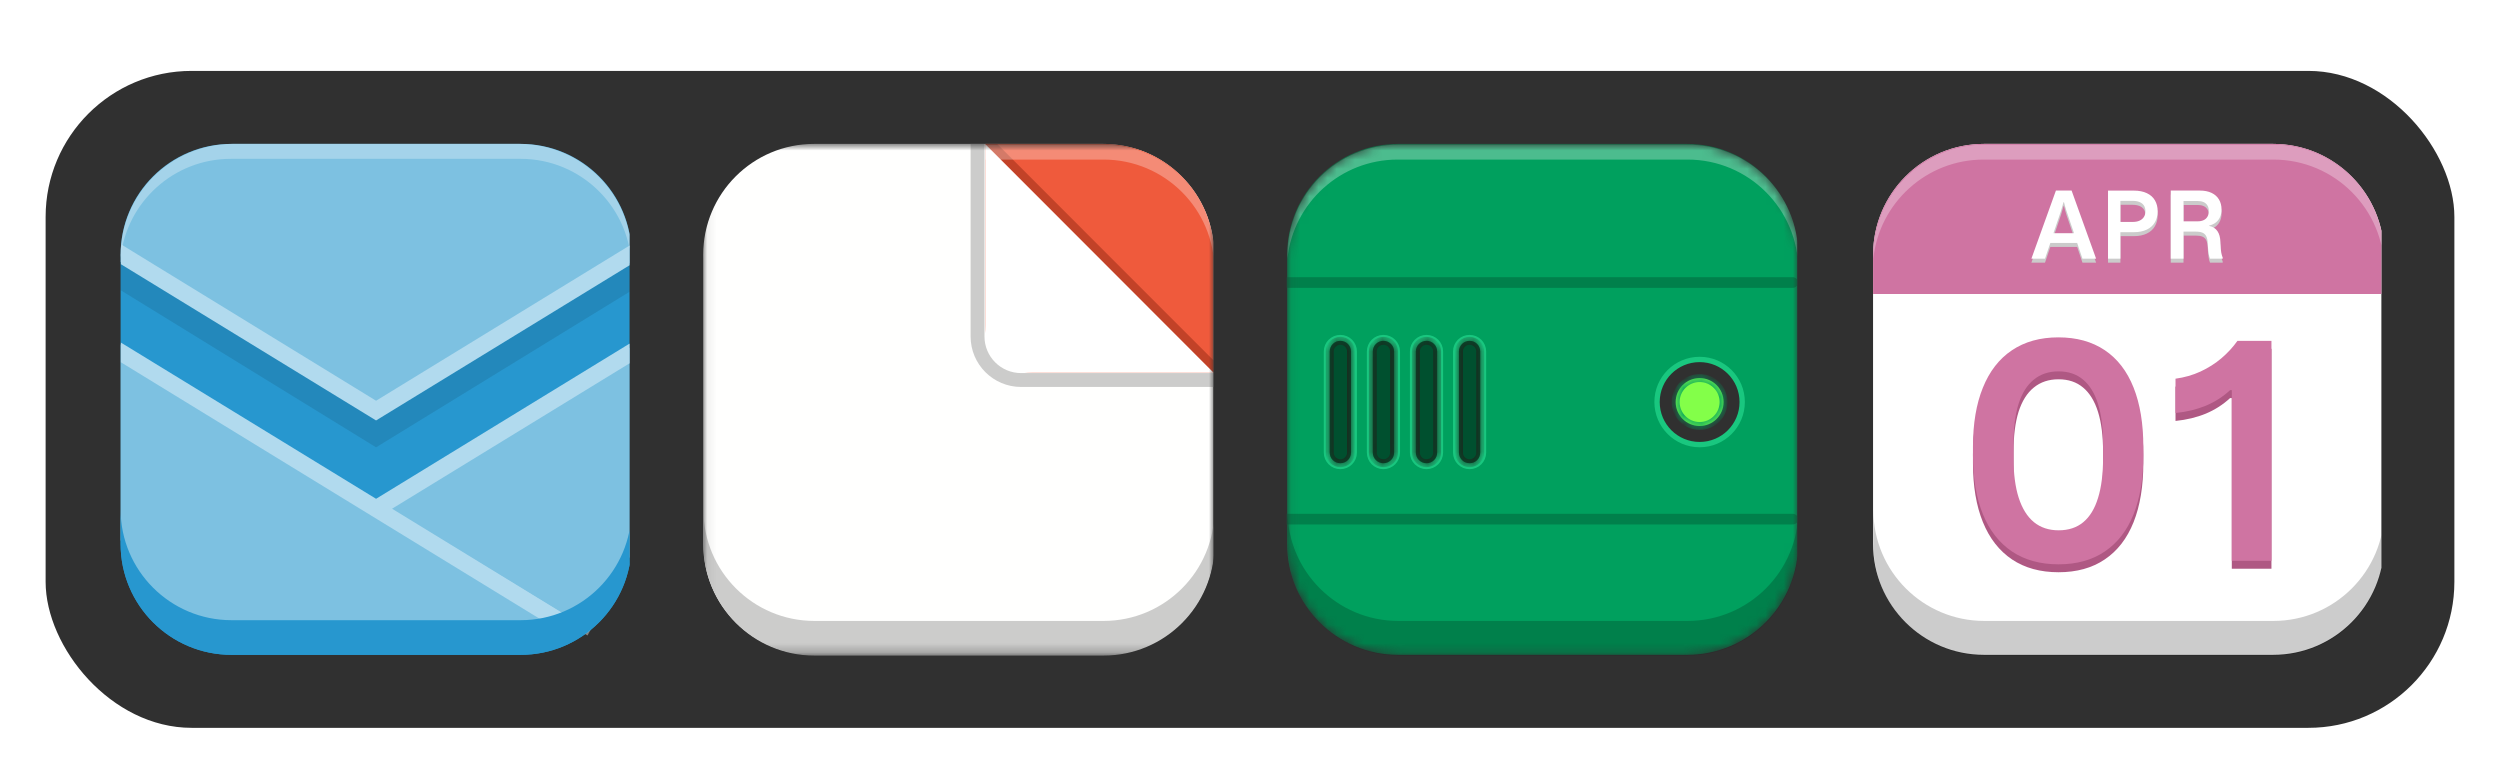 <svg width="274" height="83" viewBox="0 0 274 83" fill="none" xmlns="http://www.w3.org/2000/svg">
<g filter="url(#filter0_dd_29_2935)">
<g clip-path="url(#clip0_29_2935)">
<rect x="5" y="1.771" width="264" height="72" rx="16" fill="#303030"/>
<g clip-path="url(#clip1_29_2935)">
<path d="M13.217 21.926C13.217 15.213 18.659 9.771 25.372 9.771H57.062C63.775 9.771 69.217 15.213 69.217 21.926V53.616C69.217 60.329 63.775 65.771 57.062 65.771H25.372C18.659 65.771 13.217 60.329 13.217 53.616L13.217 21.926Z" fill="#2797CF"/>
<path d="M40.668 49.132C71.65 30.468 38.23 50.645 69.211 31.981V54.657L64.395 63.649L40.668 49.132Z" fill="#FFFFFE" fill-opacity="0.4"/>
<path d="M13.216 53.198V31.742L63.106 62.115L59.21 64.638L17.721 62.196L13.216 53.198Z" fill="#FFFFFE" fill-opacity="0.4"/>
<path opacity="0.1" fill-rule="evenodd" clip-rule="evenodd" d="M13.217 25.805V22.713L41.217 39.936L69.219 22.751V25.843L41.217 43.028L13.217 25.805Z" fill="black"/>
<path d="M41.298 39.788L13.217 22.714V22.021C13.217 15.255 18.721 9.771 25.51 9.771H56.924C63.776 9.771 69.306 15.354 69.216 22.181L69.209 22.714L41.298 39.788Z" fill="#FFFFFE" fill-opacity="0.4"/>
<path d="M13.355 20.836L41.217 37.921L69.095 20.852L69.182 22.031V22.961L41.217 40.082L13.252 22.96V21.922L13.355 20.836Z" fill="#B1DAEE"/>
<path d="M41.217 48.668L13.252 31.547V33.707L59.872 62.262L61.142 61.891L62.114 61.478L42.969 49.756L69.182 33.707V31.547L41.217 48.668Z" fill="#B1DAEE"/>
<path fill-rule="evenodd" clip-rule="evenodd" d="M13.217 49.817V53.616C13.217 60.329 18.659 65.771 25.372 65.771H57.062C63.775 65.771 69.217 60.329 69.217 53.616V49.817C69.217 56.531 63.775 61.972 57.062 61.972H25.372C18.659 61.972 13.217 56.531 13.217 49.817Z" fill="#2797CF"/>
<path fill-rule="evenodd" clip-rule="evenodd" d="M25.372 9.771C18.659 9.771 13.217 15.213 13.217 21.926V22.246C13.873 16.152 19.033 11.408 25.301 11.408H57.062C63.775 11.408 69.217 16.85 69.217 23.563V21.926C69.217 15.213 63.775 9.771 57.062 9.771H25.372Z" fill="white" fill-opacity="0.3"/>
</g>
<g clip-path="url(#clip2_29_2935)">
<mask id="mask0_29_2935" style="mask-type:luminance" maskUnits="userSpaceOnUse" x="77" y="9" width="57" height="57">
<path d="M77.071 9.771H133.071V65.771H77.071V9.771Z" fill="white"/>
</mask>
<g mask="url(#mask0_29_2935)">
<path d="M77.07 21.926C77.07 15.213 82.513 9.771 89.226 9.771H120.915C127.628 9.771 133.07 15.213 133.07 21.926V53.615C133.07 60.328 127.628 65.771 120.915 65.771H89.225C82.513 65.771 77.07 60.328 77.07 53.616L77.07 21.926Z" fill="#FFFFFE"/>
<path d="M107.988 9.771H120.915C127.628 9.771 133.07 15.213 133.07 21.926V34.854H113.198C110.321 34.854 107.988 32.522 107.988 29.645V9.771Z" fill="#EF5A3C"/>
<path d="M107.987 9.771L133.07 34.854H111.987C109.778 34.854 107.987 33.063 107.987 30.854V9.771Z" fill="white"/>
<path d="M109.288 9.773L133.07 33.566V34.9L107.981 9.773H109.288Z" fill="#C24228"/>
<path fill-rule="evenodd" clip-rule="evenodd" d="M77.103 49.899V53.697C77.103 60.41 82.545 65.852 89.258 65.852H120.948C127.661 65.852 133.103 60.41 133.103 53.697V49.899C133.103 56.612 127.661 62.054 120.948 62.054H89.258C82.545 62.054 77.103 56.612 77.103 49.899Z" fill="#CCCCCB"/>
<path fill-rule="evenodd" clip-rule="evenodd" d="M89.258 9.852C82.545 9.852 77.103 15.294 77.103 22.007V22.327C77.759 16.234 82.919 11.489 89.187 11.489H120.948C127.661 11.489 133.103 16.931 133.103 23.644V22.007C133.103 15.294 127.661 9.852 120.948 9.852H89.258Z" fill="white" fill-opacity="0.3"/>
<path fill-rule="evenodd" clip-rule="evenodd" d="M107.898 9.773V30.876C107.898 33.093 109.696 34.891 111.913 34.891H133.152V36.411H111.913C108.857 36.411 106.378 33.933 106.378 30.876V9.773H107.898Z" fill="#CCCCCB"/>
</g>
</g>
<g clip-path="url(#clip3_29_2935)">
<mask id="mask1_29_2935" style="mask-type:luminance" maskUnits="userSpaceOnUse" x="141" y="9" width="57" height="57">
<path d="M184.916 9.771H153.226C146.513 9.771 141.071 15.213 141.071 21.926V53.616C141.071 60.329 146.513 65.771 153.226 65.771H184.916C191.629 65.771 197.071 60.329 197.071 53.616V21.926C197.071 15.213 191.629 9.771 184.916 9.771Z" fill="white"/>
</mask>
<g mask="url(#mask1_29_2935)">
<path d="M141.071 21.926C141.071 15.213 146.513 9.771 153.226 9.771H184.915C191.628 9.771 197.07 15.213 197.07 21.926V53.615C197.07 60.328 191.628 65.771 184.915 65.771H153.225C146.513 65.771 141.07 60.328 141.07 53.616L141.071 21.926Z" fill="#00A05E"/>
<path d="M141.071 50.896H196.487" stroke="#00804B" stroke-width="1.167" stroke-linecap="round"/>
<path d="M148.396 32.521C148.396 31.697 147.728 31.029 146.904 31.029C146.08 31.029 145.412 31.697 145.412 32.521V43.604C145.412 44.428 146.08 45.096 146.904 45.096C147.728 45.096 148.396 44.428 148.396 43.604V32.521Z" stroke="#19C77F" stroke-width="0.651"/>
<path d="M145.737 32.52C145.737 32.211 145.86 31.914 146.079 31.695C146.298 31.477 146.595 31.354 146.904 31.354C147.213 31.354 147.51 31.477 147.729 31.695C147.948 31.914 148.071 32.211 148.071 32.52V43.604C148.071 43.913 147.948 44.21 147.729 44.429C147.51 44.647 147.213 44.77 146.904 44.77C146.595 44.77 146.298 44.647 146.079 44.429C145.86 44.21 145.737 43.913 145.737 43.604V32.52Z" fill="black" fill-opacity="0.5"/>
<mask id="mask2_29_2935" style="mask-type:luminance" maskUnits="userSpaceOnUse" x="145" y="31" width="4" height="14">
<path d="M145.737 32.52C145.737 32.211 145.86 31.914 146.079 31.695C146.298 31.477 146.595 31.354 146.904 31.354C147.213 31.354 147.51 31.477 147.729 31.695C147.948 31.914 148.071 32.211 148.071 32.52V43.604C148.071 43.913 147.948 44.21 147.729 44.429C147.51 44.647 147.213 44.77 146.904 44.77C146.595 44.77 146.298 44.647 146.079 44.429C145.86 44.21 145.737 43.913 145.737 43.604V32.52Z" fill="white"/>
</mask>
<g mask="url(#mask2_29_2935)">
<path d="M145.303 32.52C145.303 32.095 145.472 31.688 145.772 31.388C146.072 31.088 146.479 30.919 146.904 30.919C147.329 30.919 147.736 31.088 148.036 31.388C148.336 31.688 148.505 32.095 148.505 32.52H147.637C147.637 32.326 147.559 32.139 147.422 32.002C147.285 31.865 147.098 31.787 146.904 31.787C146.71 31.787 146.523 31.865 146.386 32.002C146.249 32.139 146.171 32.326 146.171 32.52H145.303ZM148.505 43.603C148.505 44.028 148.336 44.435 148.036 44.735C147.736 45.035 147.329 45.204 146.904 45.204C146.479 45.204 146.072 45.035 145.772 44.735C145.472 44.435 145.303 44.028 145.303 43.603H146.171C146.171 43.797 146.249 43.984 146.386 44.121C146.523 44.258 146.71 44.336 146.904 44.336C147.098 44.336 147.285 44.258 147.422 44.121C147.559 43.984 147.637 43.797 147.637 43.603H148.505ZM146.904 45.204C146.479 45.204 146.072 45.035 145.772 44.735C145.472 44.435 145.303 44.028 145.303 43.603V32.52C145.303 32.095 145.472 31.688 145.772 31.388C146.072 31.088 146.479 30.919 146.904 30.919V31.787C146.71 31.787 146.523 31.865 146.386 32.002C146.249 32.139 146.171 32.326 146.171 32.52V43.603C146.171 43.797 146.249 43.984 146.386 44.121C146.523 44.258 146.71 44.336 146.904 44.336V45.204ZM146.904 30.919C147.114 30.919 147.322 30.961 147.517 31.041C147.711 31.122 147.887 31.239 148.036 31.388C148.185 31.537 148.302 31.713 148.383 31.907C148.463 32.102 148.505 32.31 148.505 32.52V43.603C148.505 44.028 148.336 44.435 148.036 44.735C147.736 45.035 147.329 45.204 146.904 45.204V44.336C147.098 44.336 147.285 44.258 147.422 44.121C147.559 43.984 147.637 43.797 147.637 43.603V32.52C147.637 32.326 147.559 32.139 147.422 32.002C147.285 31.865 147.098 31.787 146.904 31.787V30.919Z" fill="#1B271D"/>
</g>
<path d="M153.117 32.521C153.117 31.697 152.449 31.029 151.625 31.029C150.801 31.029 150.133 31.697 150.133 32.521V43.604C150.133 44.428 150.801 45.096 151.625 45.096C152.449 45.096 153.117 44.428 153.117 43.604V32.521Z" stroke="#19C77F" stroke-width="0.651"/>
<path d="M150.458 32.52C150.458 32.211 150.581 31.914 150.8 31.695C151.019 31.477 151.315 31.354 151.625 31.354C151.934 31.354 152.231 31.477 152.45 31.695C152.668 31.914 152.791 32.211 152.791 32.52V43.604C152.791 43.913 152.668 44.21 152.45 44.429C152.231 44.647 151.934 44.77 151.625 44.77C151.315 44.77 151.019 44.647 150.8 44.429C150.581 44.21 150.458 43.913 150.458 43.604V32.52Z" fill="black" fill-opacity="0.5"/>
<mask id="mask3_29_2935" style="mask-type:luminance" maskUnits="userSpaceOnUse" x="150" y="31" width="3" height="14">
<path d="M150.458 32.52C150.458 32.211 150.581 31.914 150.8 31.695C151.019 31.477 151.315 31.354 151.625 31.354C151.934 31.354 152.231 31.477 152.45 31.695C152.668 31.914 152.791 32.211 152.791 32.52V43.604C152.791 43.913 152.668 44.21 152.45 44.429C152.231 44.647 151.934 44.77 151.625 44.77C151.315 44.77 151.019 44.647 150.8 44.429C150.581 44.21 150.458 43.913 150.458 43.604V32.52Z" fill="white"/>
</mask>
<g mask="url(#mask3_29_2935)">
<path d="M150.024 32.52C150.024 32.095 150.193 31.688 150.493 31.388C150.793 31.088 151.2 30.919 151.625 30.919C152.049 30.919 152.456 31.088 152.757 31.388C153.057 31.688 153.225 32.095 153.225 32.52H152.357C152.357 32.326 152.28 32.139 152.143 32.002C152.005 31.865 151.819 31.787 151.625 31.787C151.43 31.787 151.244 31.865 151.107 32.002C150.969 32.139 150.892 32.326 150.892 32.52H150.024ZM153.225 43.603C153.225 44.028 153.057 44.435 152.757 44.735C152.456 45.035 152.049 45.204 151.625 45.204C151.2 45.204 150.793 45.035 150.493 44.735C150.193 44.435 150.024 44.028 150.024 43.603H150.892C150.892 43.797 150.969 43.984 151.107 44.121C151.244 44.258 151.43 44.336 151.625 44.336C151.819 44.336 152.005 44.258 152.143 44.121C152.28 43.984 152.357 43.797 152.357 43.603H153.225ZM151.625 45.204C151.2 45.204 150.793 45.035 150.493 44.735C150.193 44.435 150.024 44.028 150.024 43.603V32.52C150.024 32.095 150.193 31.688 150.493 31.388C150.793 31.088 151.2 30.919 151.625 30.919V31.787C151.43 31.787 151.244 31.865 151.107 32.002C150.969 32.139 150.892 32.326 150.892 32.52V43.603C150.892 43.797 150.969 43.984 151.107 44.121C151.244 44.258 151.43 44.336 151.625 44.336V45.204ZM151.625 30.919C152.049 30.919 152.456 31.088 152.757 31.388C153.057 31.688 153.225 32.095 153.225 32.52V43.603C153.225 44.028 153.057 44.435 152.757 44.735C152.456 45.035 152.049 45.204 151.625 45.204V44.336C151.819 44.336 152.005 44.258 152.143 44.121C152.28 43.984 152.357 43.797 152.357 43.603V32.52C152.357 32.326 152.28 32.139 152.143 32.002C152.005 31.865 151.819 31.787 151.625 31.787V30.919Z" fill="#1B271D"/>
</g>
<path d="M157.838 32.521C157.838 31.697 157.17 31.029 156.346 31.029C155.522 31.029 154.853 31.697 154.853 32.521V43.604C154.853 44.428 155.522 45.096 156.346 45.096C157.17 45.096 157.838 44.428 157.838 43.604V32.521Z" stroke="#19C77F" stroke-width="0.651"/>
<path d="M155.179 32.52C155.179 32.211 155.302 31.914 155.521 31.695C155.739 31.477 156.036 31.354 156.346 31.354C156.655 31.354 156.952 31.477 157.171 31.695C157.389 31.914 157.512 32.211 157.512 32.52V43.604C157.512 43.913 157.389 44.21 157.171 44.429C156.952 44.647 156.655 44.77 156.346 44.77C156.036 44.77 155.739 44.647 155.521 44.429C155.302 44.21 155.179 43.913 155.179 43.604V32.52Z" fill="black" fill-opacity="0.5"/>
<mask id="mask4_29_2935" style="mask-type:luminance" maskUnits="userSpaceOnUse" x="155" y="31" width="3" height="14">
<path d="M155.179 32.52C155.179 32.211 155.302 31.914 155.521 31.695C155.739 31.477 156.036 31.354 156.346 31.354C156.655 31.354 156.952 31.477 157.171 31.695C157.389 31.914 157.512 32.211 157.512 32.52V43.604C157.512 43.913 157.389 44.21 157.171 44.429C156.952 44.647 156.655 44.77 156.346 44.77C156.036 44.77 155.739 44.647 155.521 44.429C155.302 44.21 155.179 43.913 155.179 43.604V32.52Z" fill="white"/>
</mask>
<g mask="url(#mask4_29_2935)">
<path d="M154.745 32.52C154.745 32.095 154.914 31.688 155.214 31.388C155.514 31.088 155.921 30.919 156.346 30.919C156.77 30.919 157.177 31.088 157.478 31.388C157.778 31.688 157.946 32.095 157.946 32.52H157.078C157.078 32.326 157.001 32.139 156.864 32.002C156.726 31.865 156.54 31.787 156.346 31.787C156.151 31.787 155.965 31.865 155.828 32.002C155.69 32.139 155.613 32.326 155.613 32.52H154.745ZM157.946 43.603C157.946 44.028 157.778 44.435 157.478 44.735C157.177 45.035 156.77 45.204 156.346 45.204C155.921 45.204 155.514 45.035 155.214 44.735C154.914 44.435 154.745 44.028 154.745 43.603H155.613C155.613 43.797 155.69 43.984 155.828 44.121C155.965 44.258 156.151 44.336 156.346 44.336C156.54 44.336 156.726 44.258 156.864 44.121C157.001 43.984 157.078 43.797 157.078 43.603H157.946ZM156.346 45.204C155.921 45.204 155.514 45.035 155.214 44.735C154.914 44.435 154.745 44.028 154.745 43.603V32.52C154.745 32.095 154.914 31.688 155.214 31.388C155.514 31.088 155.921 30.919 156.346 30.919V31.787C156.151 31.787 155.965 31.865 155.828 32.002C155.69 32.139 155.613 32.326 155.613 32.52V43.603C155.613 43.797 155.69 43.984 155.828 44.121C155.965 44.258 156.151 44.336 156.346 44.336V45.204ZM156.346 30.919C156.77 30.919 157.177 31.088 157.478 31.388C157.778 31.688 157.946 32.095 157.946 32.52V43.603C157.946 44.028 157.778 44.435 157.478 44.735C157.177 45.035 156.77 45.204 156.346 45.204V44.336C156.54 44.336 156.726 44.258 156.864 44.121C157.001 43.984 157.078 43.797 157.078 43.603V32.52C157.078 32.326 157.001 32.139 156.864 32.002C156.726 31.865 156.54 31.787 156.346 31.787V30.919Z" fill="#1B271D"/>
</g>
<path d="M162.559 32.521C162.559 31.697 161.891 31.029 161.067 31.029C160.243 31.029 159.574 31.697 159.574 32.521V43.604C159.574 44.428 160.243 45.096 161.067 45.096C161.891 45.096 162.559 44.428 162.559 43.604V32.521Z" stroke="#19C77F" stroke-width="0.651"/>
<path d="M159.9 32.52C159.9 32.211 160.023 31.914 160.242 31.695C160.46 31.477 160.757 31.354 161.067 31.354C161.376 31.354 161.673 31.477 161.892 31.695C162.11 31.914 162.233 32.211 162.233 32.52V43.604C162.233 43.913 162.11 44.21 161.892 44.429C161.673 44.647 161.376 44.77 161.067 44.77C160.757 44.77 160.46 44.647 160.242 44.429C160.023 44.21 159.9 43.913 159.9 43.604V32.52Z" fill="black" fill-opacity="0.5"/>
<mask id="mask5_29_2935" style="mask-type:luminance" maskUnits="userSpaceOnUse" x="159" y="31" width="4" height="14">
<path d="M159.9 32.52C159.9 32.211 160.023 31.914 160.242 31.695C160.46 31.477 160.757 31.354 161.067 31.354C161.376 31.354 161.673 31.477 161.892 31.695C162.11 31.914 162.233 32.211 162.233 32.52V43.604C162.233 43.913 162.11 44.21 161.892 44.429C161.673 44.647 161.376 44.77 161.067 44.77C160.757 44.77 160.46 44.647 160.242 44.429C160.023 44.21 159.9 43.913 159.9 43.604V32.52Z" fill="white"/>
</mask>
<g mask="url(#mask5_29_2935)">
<path d="M159.466 32.52C159.466 32.095 159.634 31.688 159.935 31.388C160.235 31.088 160.642 30.919 161.067 30.919C161.491 30.919 161.898 31.088 162.199 31.388C162.499 31.688 162.667 32.095 162.667 32.52H161.799C161.799 32.326 161.722 32.139 161.585 32.002C161.447 31.865 161.261 31.787 161.067 31.787C160.872 31.787 160.686 31.865 160.549 32.002C160.411 32.139 160.334 32.326 160.334 32.52H159.466ZM162.667 43.603C162.667 44.028 162.499 44.435 162.199 44.735C161.898 45.035 161.491 45.204 161.067 45.204C160.642 45.204 160.235 45.035 159.935 44.735C159.634 44.435 159.466 44.028 159.466 43.603H160.334C160.334 43.797 160.411 43.984 160.549 44.121C160.686 44.258 160.872 44.336 161.067 44.336C161.261 44.336 161.447 44.258 161.585 44.121C161.722 43.984 161.799 43.797 161.799 43.603H162.667ZM161.067 45.204C160.642 45.204 160.235 45.035 159.935 44.735C159.634 44.435 159.466 44.028 159.466 43.603V32.52C159.466 32.095 159.634 31.688 159.935 31.388C160.235 31.088 160.642 30.919 161.067 30.919V31.787C160.872 31.787 160.686 31.865 160.549 32.002C160.411 32.139 160.334 32.326 160.334 32.52V43.603C160.334 43.797 160.411 43.984 160.549 44.121C160.686 44.258 160.872 44.336 161.067 44.336V45.204ZM161.067 30.919C161.491 30.919 161.898 31.088 162.199 31.388C162.499 31.688 162.667 32.095 162.667 32.52V43.603C162.667 44.028 162.499 44.435 162.199 44.735C161.898 45.035 161.491 45.204 161.067 45.204V44.336C161.261 44.336 161.447 44.258 161.585 44.121C161.722 43.984 161.799 43.797 161.799 43.603V32.52C161.799 32.326 161.722 32.139 161.585 32.002C161.447 31.865 161.261 31.787 161.067 31.787V30.919Z" fill="#1B271D"/>
</g>
<path d="M190.945 38.062C190.945 35.485 188.856 33.396 186.279 33.396C183.701 33.396 181.612 35.485 181.612 38.062C181.612 40.64 183.701 42.729 186.279 42.729C188.856 42.729 190.945 40.64 190.945 38.062Z" fill="#303030" stroke="#19C77F" stroke-width="0.583"/>
<path d="M183.654 38.063C183.654 36.613 184.829 35.438 186.279 35.438C187.729 35.438 188.904 36.613 188.904 38.063C188.904 39.512 187.729 40.688 186.279 40.688C184.829 40.688 183.654 39.512 183.654 38.063Z" fill="#83FF49"/>
<mask id="mask6_29_2935" style="mask-type:luminance" maskUnits="userSpaceOnUse" x="183" y="35" width="6" height="6">
<path d="M183.654 38.063C183.654 36.613 184.829 35.438 186.279 35.438C187.729 35.438 188.904 36.613 188.904 38.063C188.904 39.512 187.729 40.688 186.279 40.688C184.829 40.688 183.654 39.512 183.654 38.063Z" fill="white"/>
</mask>
<g mask="url(#mask6_29_2935)">
<path d="M183.22 38.062C183.22 36.373 184.589 35.003 186.279 35.003C187.968 35.003 189.338 36.373 189.338 38.062H188.47C188.47 36.852 187.489 35.871 186.279 35.871C185.069 35.871 184.088 36.852 184.088 38.062H183.22ZM189.338 38.062C189.338 39.752 187.968 41.121 186.279 41.121C184.589 41.121 183.22 39.752 183.22 38.062H184.088C184.088 39.272 185.069 40.253 186.279 40.253C187.489 40.253 188.47 39.272 188.47 38.062H189.338ZM186.279 41.121C184.589 41.121 183.22 39.752 183.22 38.062C183.22 36.373 184.589 35.003 186.279 35.003V35.871C185.069 35.871 184.088 36.852 184.088 38.062C184.088 39.272 185.069 40.253 186.279 40.253V41.121ZM186.279 35.003C187.968 35.003 189.338 36.373 189.338 38.062C189.338 39.752 187.968 41.121 186.279 41.121V40.253C187.489 40.253 188.47 39.272 188.47 38.062C188.47 36.852 187.489 35.871 186.279 35.871V35.003Z" fill="#00A05E"/>
</g>
<path d="M141.071 24.964H196.487" stroke="#00804B" stroke-width="1.167" stroke-linecap="round"/>
<path fill-rule="evenodd" clip-rule="evenodd" d="M141.103 49.899V53.697C141.103 60.41 146.545 65.852 153.258 65.852H184.948C191.661 65.852 197.103 60.41 197.103 53.697V49.899C197.103 56.612 191.661 62.054 184.948 62.054H153.258C146.545 62.054 141.103 56.612 141.103 49.899Z" fill="black" fill-opacity="0.2"/>
<path fill-rule="evenodd" clip-rule="evenodd" d="M153.258 9.852C146.545 9.852 141.103 15.294 141.103 22.007V22.327C141.759 16.234 146.919 11.489 153.187 11.489H184.948C191.661 11.489 197.103 16.931 197.103 23.644V22.007C197.103 15.294 191.661 9.852 184.948 9.852H153.258Z" fill="white" fill-opacity="0.3"/>
</g>
</g>
<g clip-path="url(#clip4_29_2935)">
<path d="M205.287 21.926C205.287 15.213 210.729 9.771 217.442 9.771H249.132C255.845 9.771 261.287 15.213 261.287 21.926V53.615C261.287 60.328 255.845 65.771 249.132 65.771H217.442C210.729 65.771 205.287 60.328 205.287 53.616V21.926Z" fill="white"/>
<path d="M205.287 21.926C205.287 15.213 210.729 9.771 217.442 9.771H249.132C255.845 9.771 261.287 15.213 261.287 21.926V26.221H205.287V21.926Z" fill="#CF74A2"/>
<path d="M222.641 22.786L225.328 15.32H227.047L229.734 22.786H228.238L227.658 21.062H224.717L224.132 22.787L222.641 22.786ZM225.059 19.991H227.311L226.488 17.557C226.385 17.239 226.293 16.918 226.213 16.594H226.161C226.078 16.918 225.985 17.239 225.882 17.557L225.059 19.991ZM231.039 22.786V15.326H233.866C234.428 15.326 234.905 15.419 235.295 15.605C235.685 15.788 235.98 16.05 236.18 16.392C236.38 16.734 236.481 17.131 236.481 17.583C236.481 18.039 236.38 18.441 236.18 18.79C235.983 19.138 235.687 19.407 235.29 19.597C234.896 19.787 234.421 19.882 233.866 19.882H232.395V22.787H231.039V22.786ZM233.747 18.758C234.04 18.758 234.289 18.712 234.492 18.619C234.7 18.525 234.858 18.392 234.969 18.22C235.083 18.047 235.139 17.835 235.139 17.583C235.139 17.338 235.084 17.131 234.974 16.962C234.863 16.792 234.703 16.665 234.492 16.578C234.285 16.492 234.037 16.449 233.747 16.449H232.395V18.758H233.747ZM237.915 22.786V15.321H241.104C241.605 15.321 242.033 15.405 242.388 15.574C242.744 15.743 243.015 15.985 243.201 16.299C243.388 16.613 243.481 16.981 243.481 17.402C243.481 17.699 243.427 17.968 243.32 18.21C243.22 18.447 243.061 18.655 242.859 18.815C242.656 18.974 242.413 19.087 242.129 19.152V19.194C242.53 19.28 242.83 19.47 243.03 19.763C243.234 20.056 243.343 20.46 243.357 20.975V21.104C243.36 21.142 243.363 21.183 243.367 21.228C243.381 21.601 243.408 21.9 243.45 22.124C243.491 22.345 243.545 22.528 243.61 22.673V22.787H242.217C242.159 22.645 242.112 22.474 242.078 22.274C242.043 22.074 242.014 21.815 241.989 21.497L241.979 21.316L241.969 21.125C241.958 20.79 241.905 20.528 241.808 20.338C241.715 20.148 241.577 20.015 241.394 19.939C241.211 19.86 240.973 19.82 240.68 19.82H239.313V22.787H237.915V22.786ZM240.866 18.691C241.115 18.691 241.329 18.65 241.508 18.567C241.686 18.488 241.834 18.356 241.933 18.189C242.036 18.016 242.088 17.807 242.088 17.562C242.088 17.314 242.034 17.107 241.927 16.941C241.826 16.777 241.676 16.65 241.498 16.578C241.318 16.503 241.108 16.465 240.866 16.465H239.313V18.691H240.866Z" fill="#CBCBCB"/>
<path d="M222.641 22.352L225.328 14.886H227.047L229.734 22.352H228.238L227.658 20.628H224.717L224.132 22.352L222.641 22.352ZM225.059 19.556H227.311L226.488 17.123C226.385 16.805 226.293 16.484 226.213 16.16H226.161C226.078 16.483 225.985 16.805 225.882 17.123L225.059 19.556ZM231.039 22.352V14.891H233.866C234.428 14.891 234.905 14.985 235.295 15.171C235.685 15.354 235.98 15.616 236.18 15.958C236.38 16.3 236.481 16.697 236.481 17.149C236.481 17.605 236.38 18.006 236.18 18.355C235.983 18.704 235.687 18.973 235.29 19.163C234.896 19.353 234.421 19.448 233.866 19.448H232.395V22.352H231.039V22.352ZM233.747 18.324C234.04 18.324 234.289 18.277 234.492 18.184C234.7 18.091 234.858 17.958 234.969 17.785C235.083 17.613 235.139 17.401 235.139 17.148C235.139 16.903 235.084 16.696 234.974 16.527C234.863 16.358 234.703 16.23 234.492 16.144C234.285 16.058 234.037 16.015 233.747 16.015H232.395V18.324H233.747ZM237.915 22.352V14.886H241.104C241.605 14.886 242.033 14.971 242.388 15.14C242.744 15.309 243.015 15.551 243.201 15.865C243.388 16.179 243.481 16.546 243.481 16.968C243.481 17.264 243.427 17.534 243.32 17.775C243.22 18.013 243.061 18.221 242.859 18.381C242.656 18.54 242.413 18.652 242.129 18.717V18.759C242.53 18.845 242.83 19.035 243.03 19.329C243.234 19.622 243.343 20.026 243.357 20.54V20.67C243.36 20.708 243.363 20.749 243.367 20.794C243.381 21.167 243.408 21.465 243.45 21.689C243.491 21.91 243.545 22.093 243.61 22.238V22.352H242.217C242.159 22.211 242.112 22.04 242.078 21.84C242.043 21.64 242.014 21.381 241.989 21.063L241.979 20.882L241.969 20.69C241.958 20.355 241.905 20.093 241.808 19.903C241.715 19.713 241.577 19.581 241.394 19.505C241.211 19.425 240.973 19.386 240.68 19.386H239.313V22.352H237.915V22.352ZM240.866 18.257C241.115 18.257 241.329 18.215 241.508 18.132C241.686 18.054 241.834 17.922 241.933 17.754C242.036 17.582 242.088 17.373 242.088 17.128C242.088 16.879 242.034 16.672 241.927 16.506C241.826 16.343 241.676 16.216 241.498 16.144C241.318 16.068 241.108 16.03 240.866 16.03H239.313V18.257H240.866Z" fill="white"/>
<path d="M225.615 56.718C223.62 56.718 221.92 56.25 220.516 55.314C219.112 54.367 218.047 53.001 217.323 51.218C216.599 49.435 216.236 47.284 216.236 44.765V43.829C216.236 41.299 216.599 39.143 217.323 37.36C218.047 35.566 219.106 34.2 220.499 33.264C221.904 32.317 223.603 31.843 225.598 31.843C227.593 31.843 229.287 32.311 230.68 33.247C232.073 34.184 233.126 35.549 233.839 37.343C234.552 39.137 234.909 41.299 234.909 43.829V44.765C234.909 47.284 234.552 49.44 233.839 51.235C233.126 53.018 232.073 54.378 230.68 55.314C229.298 56.25 227.609 56.718 225.615 56.718ZM225.631 52.99C226.712 52.99 227.609 52.695 228.323 52.104C229.047 51.502 229.587 50.616 229.944 49.446C230.312 48.265 230.496 46.805 230.496 45.066V43.528C230.496 41.79 230.312 40.33 229.944 39.148C229.576 37.967 229.03 37.075 228.306 36.474C227.593 35.872 226.695 35.571 225.615 35.571C224.544 35.571 223.642 35.872 222.906 36.474C222.171 37.064 221.614 37.95 221.235 39.132C220.867 40.313 220.683 41.779 220.683 43.528V45.066C220.683 46.794 220.873 48.248 221.251 49.429C221.63 50.599 222.182 51.486 222.906 52.087C223.642 52.689 224.55 52.99 225.631 52.99ZM244.605 56.333V37.627H244.421C243.652 38.34 242.766 38.909 241.763 39.332C240.76 39.745 239.651 40.012 238.436 40.135V36.374C239.417 36.24 240.331 35.978 241.178 35.588C242.036 35.187 242.8 34.702 243.468 34.133C244.148 33.554 244.733 32.919 245.223 32.228H248.951V56.333H244.605Z" fill="#AF5883"/>
<path d="M225.615 55.85C223.62 55.85 221.92 55.382 220.516 54.446C219.112 53.498 218.047 52.133 217.323 50.35C216.599 48.567 216.236 46.416 216.236 43.897V42.961C216.236 40.431 216.599 38.275 217.323 36.492C218.047 34.697 219.106 33.332 220.499 32.396C221.904 31.449 223.603 30.975 225.598 30.975C227.593 30.975 229.287 31.443 230.68 32.379C232.073 33.315 233.126 34.681 233.839 36.475C234.552 38.269 234.909 40.431 234.909 42.961V43.897C234.909 46.416 234.552 48.572 233.839 50.367C233.126 52.15 232.073 53.509 230.68 54.446C229.298 55.382 227.609 55.85 225.615 55.85ZM225.631 52.122C226.712 52.122 227.609 51.827 228.323 51.236C229.047 50.634 229.587 49.748 229.944 48.578C230.312 47.397 230.496 45.937 230.496 44.198V42.66C230.496 40.922 230.312 39.462 229.944 38.28C229.576 37.099 229.03 36.207 228.306 35.606C227.593 35.004 226.695 34.703 225.615 34.703C224.544 34.703 223.642 35.004 222.906 35.606C222.171 36.196 221.614 37.082 221.235 38.263C220.867 39.445 220.683 40.91 220.683 42.66V44.198C220.683 45.925 220.873 47.38 221.251 48.561C221.63 49.731 222.182 50.617 222.906 51.219C223.642 51.821 224.55 52.122 225.631 52.122ZM244.605 55.465V36.759H244.421C243.652 37.472 242.766 38.041 241.763 38.464C240.76 38.876 239.651 39.144 238.436 39.266V35.505C239.417 35.371 240.331 35.11 241.178 34.72C242.036 34.318 242.8 33.834 243.468 33.265C244.148 32.686 244.733 32.05 245.223 31.359H248.951V55.465H244.605Z" fill="#CF74A2"/>
<path fill-rule="evenodd" clip-rule="evenodd" d="M205.32 49.899V53.697C205.32 60.41 210.762 65.852 217.475 65.852H249.165C255.878 65.852 261.32 60.41 261.32 53.697V49.899C261.32 56.612 255.878 62.054 249.165 62.054H217.475C210.762 62.054 205.32 56.612 205.32 49.899Z" fill="black" fill-opacity="0.2"/>
<path fill-rule="evenodd" clip-rule="evenodd" d="M217.475 9.852C210.762 9.852 205.32 15.294 205.32 22.007V22.327C205.976 16.234 211.136 11.489 217.404 11.489H249.165C255.878 11.489 261.32 16.931 261.32 23.644V22.007C261.32 15.294 255.878 9.852 249.165 9.852L217.475 9.852Z" fill="white" fill-opacity="0.3"/>
</g>
</g>
</g>
<defs>
<filter id="filter0_dd_29_2935" x="0" y="0.771" width="274" height="82" filterUnits="userSpaceOnUse" color-interpolation-filters="sRGB">
<feFlood flood-opacity="0" result="BackgroundImageFix"/>
<feColorMatrix in="SourceAlpha" type="matrix" values="0 0 0 0 0 0 0 0 0 0 0 0 0 0 0 0 0 0 127 0" result="hardAlpha"/>
<feMorphology radius="2" operator="erode" in="SourceAlpha" result="effect1_dropShadow_29_2935"/>
<feOffset dy="2"/>
<feGaussianBlur stdDeviation="2"/>
<feComposite in2="hardAlpha" operator="out"/>
<feColorMatrix type="matrix" values="0 0 0 0 0 0 0 0 0 0 0 0 0 0 0 0 0 0 0.1 0"/>
<feBlend mode="normal" in2="BackgroundImageFix" result="effect1_dropShadow_29_2935"/>
<feColorMatrix in="SourceAlpha" type="matrix" values="0 0 0 0 0 0 0 0 0 0 0 0 0 0 0 0 0 0 127 0" result="hardAlpha"/>
<feMorphology radius="1" operator="erode" in="SourceAlpha" result="effect2_dropShadow_29_2935"/>
<feOffset dy="4"/>
<feGaussianBlur stdDeviation="3"/>
<feComposite in2="hardAlpha" operator="out"/>
<feColorMatrix type="matrix" values="0 0 0 0 0 0 0 0 0 0 0 0 0 0 0 0 0 0 0.1 0"/>
<feBlend mode="normal" in2="effect1_dropShadow_29_2935" result="effect2_dropShadow_29_2935"/>
<feBlend mode="normal" in="SourceGraphic" in2="effect2_dropShadow_29_2935" result="shape"/>
</filter>
<clipPath id="clip0_29_2935">
<rect x="5" y="1.771" width="264" height="72" rx="16" fill="white"/>
</clipPath>
<clipPath id="clip1_29_2935">
<rect width="56" height="258" fill="white" transform="translate(13 -91.229)"/>
</clipPath>
<clipPath id="clip2_29_2935">
<rect width="56" height="258" fill="white" transform="translate(77 -91.229)"/>
</clipPath>
<clipPath id="clip3_29_2935">
<rect width="56" height="258" fill="white" transform="translate(141 -91.229)"/>
</clipPath>
<clipPath id="clip4_29_2935">
<rect width="56" height="259" fill="white" transform="translate(205 -91.729)"/>
</clipPath>
</defs>
</svg>
